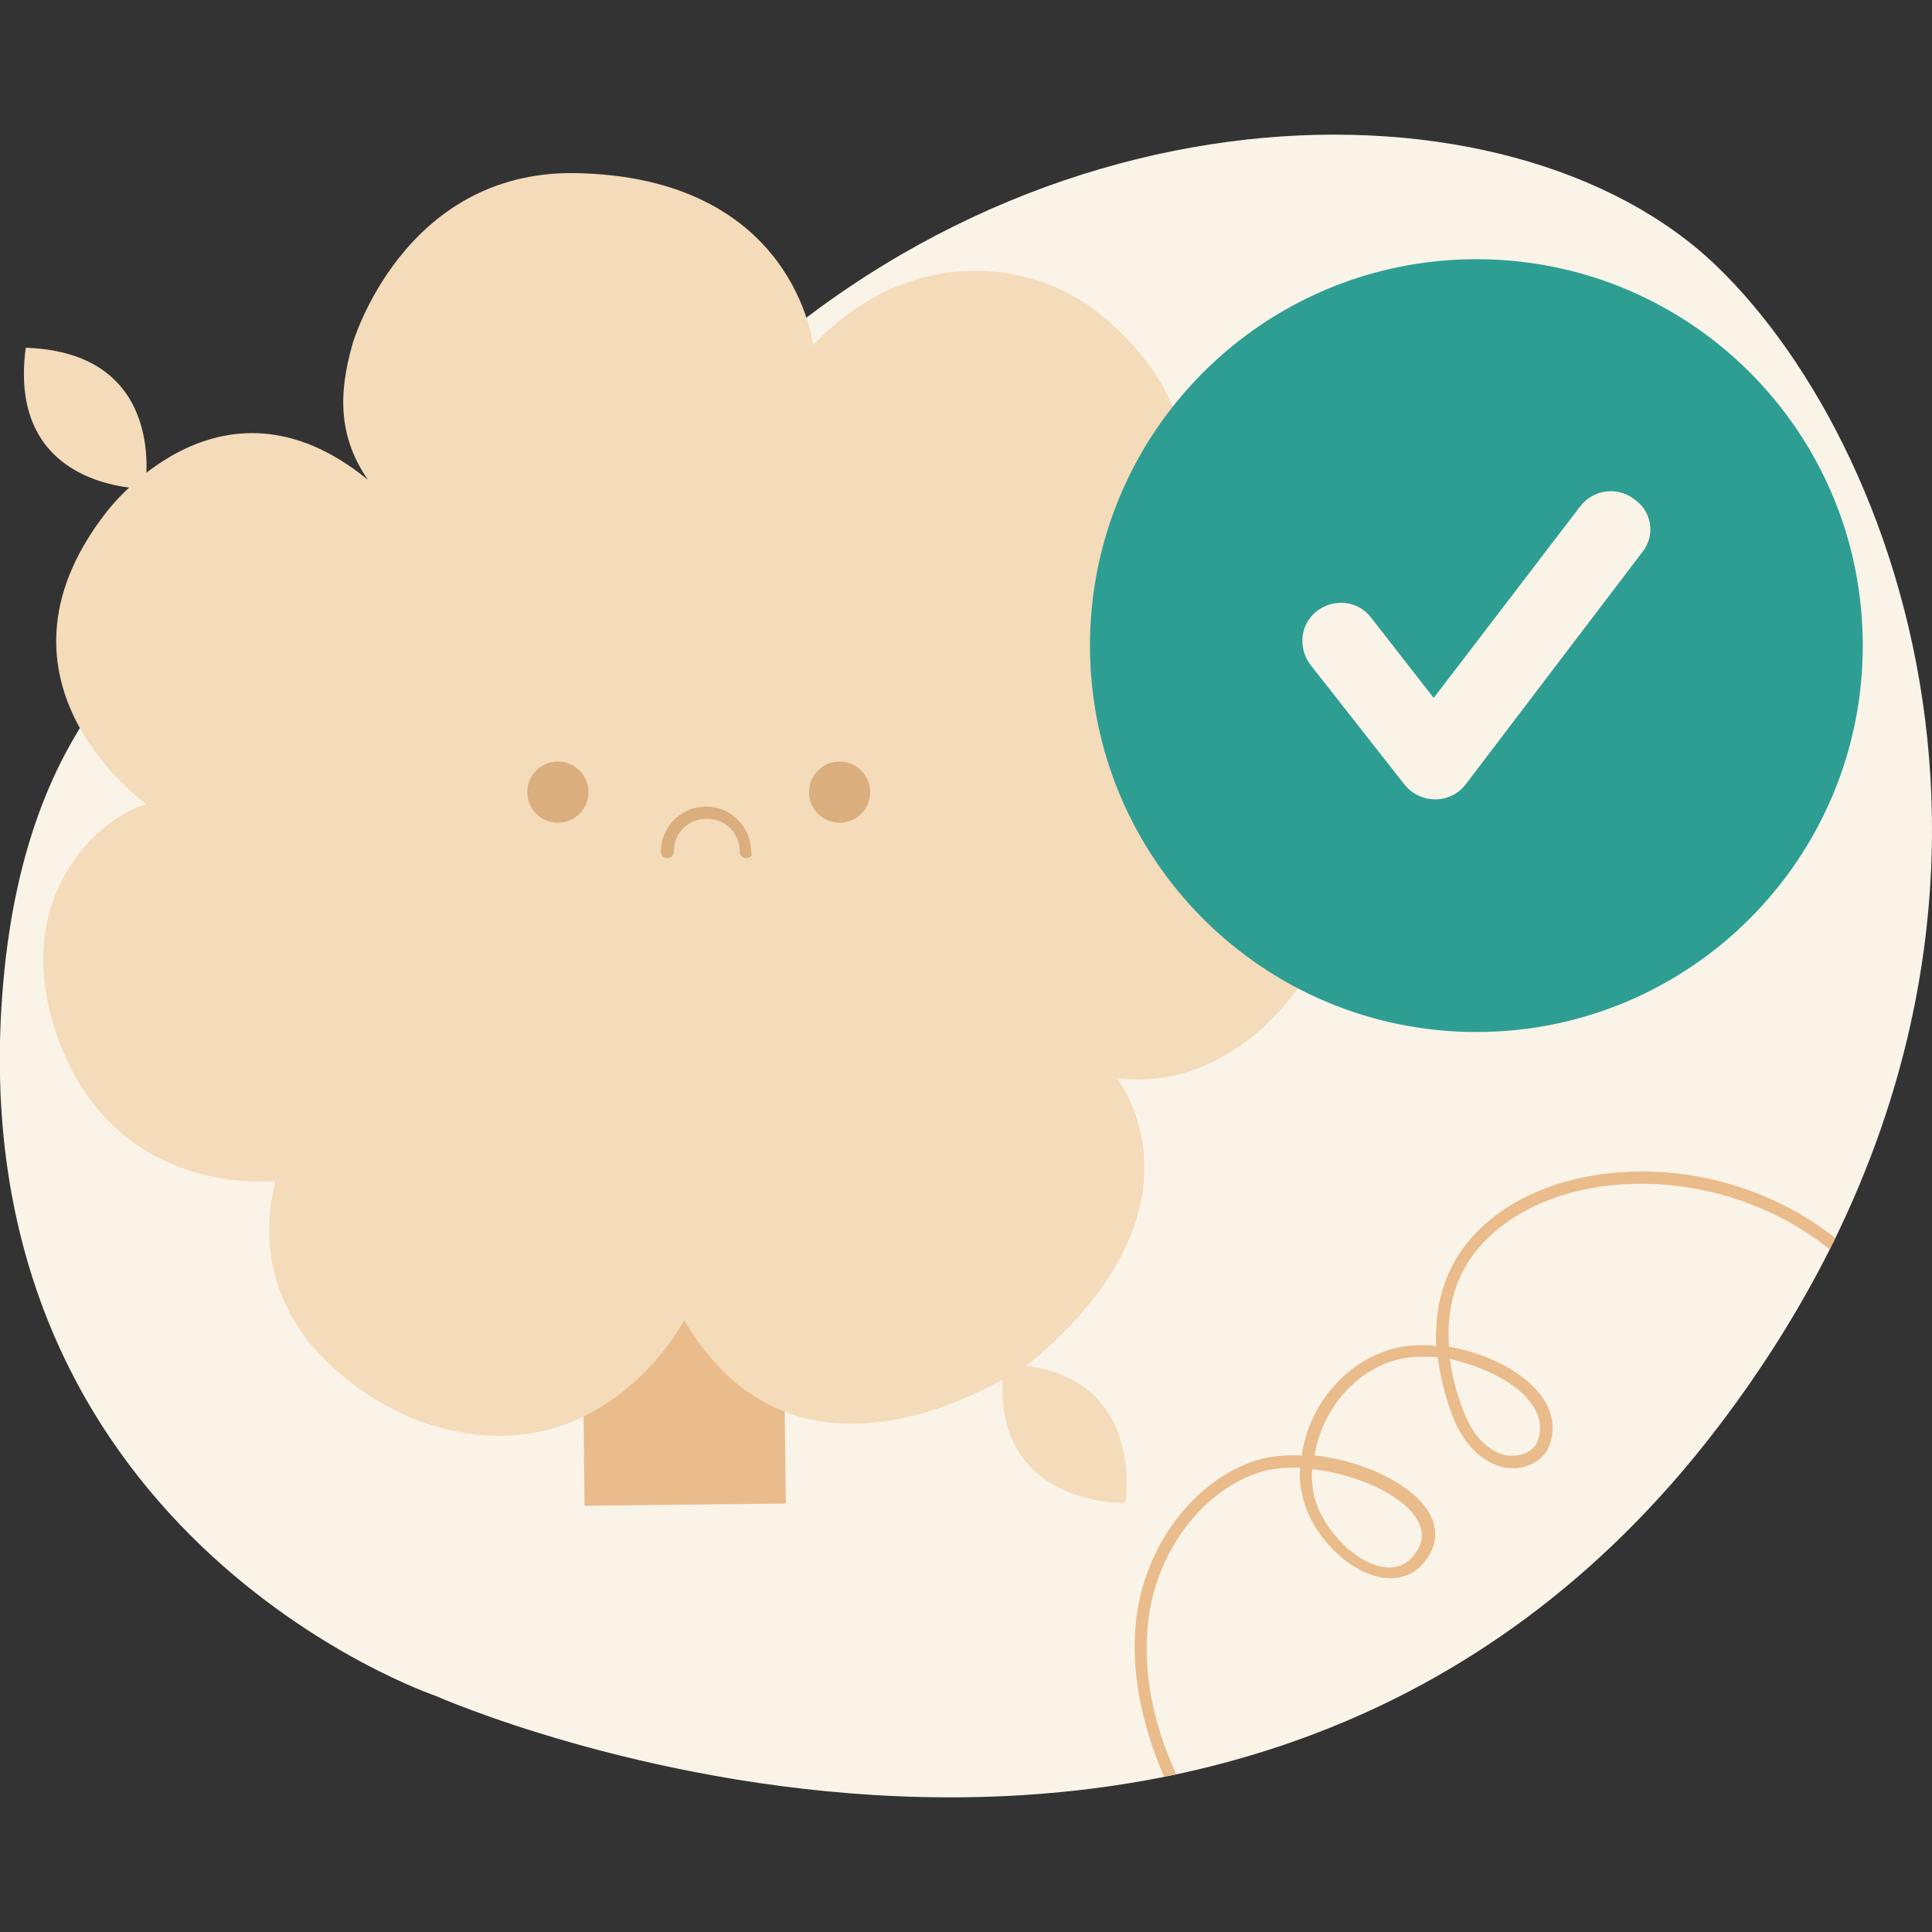 <?xml version="1.0" encoding="utf-8"?>
<!-- Generator: Adobe Illustrator 25.2.3, SVG Export Plug-In . SVG Version: 6.00 Build 0)  -->
<svg version="1.1" id="Capa_1" xmlns="http://www.w3.org/2000/svg" xmlns:xlink="http://www.w3.org/1999/xlink" x="0px" y="0px"
	 viewBox="0 0 240 240" style="enable-background:new 0 0 240 240;" xml:space="preserve">
<rect x="0" y="0" width="240" height="240" fill="#333333" stroke="none"/>
<style type="text/css">
	.st0{fill:#2E9E93;}
	.st1{fill:#FAF3E8;}
	.st2{fill:#EABC8B;}
	.st3{fill:#F4DBBA;}
	.st4{clip-path:url(#SVGID_2_);fill:none;stroke:#EABC8B;stroke-width:1.525;stroke-miterlimit:10;}
	.st5{fill:#EAC496;}
	.st6{clip-path:url(#SVGID_4_);fill:none;stroke:#EAC496;stroke-width:1.5;stroke-miterlimit:10;}
	.st7{fill:none;stroke:#3C6850;stroke-width:4;stroke-miterlimit:10;}
	.st8{fill:#D9E8E8;}
	.st9{fill:#FFEAB0;}
	.st10{fill:#FFFFFF;}
	.st11{fill:#FFDC6F;}
	.st12{clip-path:url(#SVGID_6_);}
	.st13{clip-path:url(#SVGID_8_);}
	.st14{clip-path:url(#SVGID_8_);fill:none;stroke:#18736A;stroke-width:1.5;stroke-miterlimit:10;}
	.st15{clip-path:url(#SVGID_8_);fill:#FFDC6F;}
	.st16{fill:none;stroke:#FFFFFF;stroke-width:2;stroke-linecap:round;stroke-miterlimit:10;}
	.st17{clip-path:url(#SVGID_10_);fill:none;stroke:#18736A;stroke-width:1.5;stroke-miterlimit:10;}
	.st18{clip-path:url(#SVGID_12_);fill:#F4DBBA;}
	.st19{clip-path:url(#SVGID_14_);fill:none;stroke:#18736A;stroke-width:1.966;stroke-miterlimit:10;}
	.st20{fill:none;stroke:#18736A;stroke-width:1.966;stroke-miterlimit:10;}
	.st21{fill:none;}
	.st22{fill:#DBAE7D;}
	.st23{clip-path:url(#SVGID_16_);fill:none;stroke:#EABC8B;stroke-width:1.525;stroke-miterlimit:10;}
	.st24{fill:none;stroke:#DBAE7D;stroke-width:1.525;stroke-linecap:round;stroke-miterlimit:10;}
</style>
<path class="st1" d="M84.8,53.4C125.9,9.1,187.6,8.3,213.3,33.1c24.2,23.4,45.4,84.8,0.1,144.2C154.1,255,54.2,210.7,54.2,210.7
	s-59.8-20.1-53.8-88.6S70.9,68.4,84.8,53.4z"/>
<g>
	<g>
		
			<rect x="72.4" y="148.6" transform="matrix(1 -1.092181e-02 1.092181e-02 1 -1.827 0.938)" class="st2" width="25" height="38.3"/>
	</g>
	<g>
		<g>
			<g>
				<g>
					<g>
						<path class="st3" d="M43.8,42.7c-1.9,6.6-1.6,11.8,1.9,16.9C27.1,44.4,13,63.9,13,63.9c-16.1,21,5.2,36,5.2,36
							c-5.2,1.3-17.3,11-11.1,28.8c7.2,20.4,27.1,18,27.1,18c-5.1,21.3,17.3,29.6,17.3,29.6C74.1,184.9,85,164,85,164
							c14.9,25.5,43.1,5.2,43.1,5.2c23.3-19.6,10.6-35.3,10.6-35.3c14.5,2.1,28.5-12.7,29.5-30.9c0,0,0.3-23.6-25.6-30.9
							c0,0,13.5-16.7-5.6-32.8c-9-7.6-24.6-8.6-36,3.6c0,0-2.2-21-29.7-21.4C50,21.3,43.8,42.7,43.8,42.7z"/>
					</g>
				</g>
			</g>
		</g>
	</g>
</g>
<path class="st0" d="M204,68.6l-21.9,28.8c-0.9,1.2-2.3,1.9-3.8,1.9h0c-1.5,0-2.9-0.7-3.8-1.8l-11.7-14.9c-1.6-2.1-1.3-5.1,0.8-6.7
	c2.1-1.6,5.1-1.3,6.7,0.8l7.8,10l18.2-23.8c1.6-2.1,4.6-2.5,6.7-0.9C205.2,63.5,205.7,66.5,204,68.6z M183.4,32.2
	c-26.5,0-48,21.5-48,48c0,26.5,21.5,48,48,48c26.5,0,48-21.5,48-48C231.4,53.6,209.9,32.2,183.4,32.2z"/>
<path class="st21" d="M84.8,53.4C125.9,9.1,187.6,8.3,213.3,33.1c24.2,23.4,45.4,84.8,0.1,144.2C154.1,255,54.2,210.7,54.2,210.7
	s-59.8-20.1-53.8-88.6S70.9,68.4,84.8,53.4z"/>
<path class="st3" d="M3.2,43.2C0.8,61,18,60.7,18,60.7S21.1,43.8,3.2,43.2z"/>
<path class="st3" d="M124.7,169.5c-2.1,17.8,15.1,17.2,15.1,17.2S142.6,169.7,124.7,169.5z"/>
<circle class="st22" cx="69.3" cy="98.4" r="3.8"/>
<circle class="st22" cx="104.3" cy="98.4" r="3.8"/>
<g>
	<path class="st22" d="M92.7,106.6c-0.4,0-0.8-0.3-0.8-0.8c0-2.3-1.8-4.1-4.1-4.1c-2.3,0-4.1,1.8-4.1,4.1c0,0.4-0.3,0.8-0.8,0.8
		s-0.8-0.3-0.8-0.8c0-3.1,2.5-5.6,5.6-5.6s5.6,2.5,5.6,5.6C93.5,106.3,93.2,106.6,92.7,106.6z"/>
</g>
<path class="st2" d="M198.9,147.4c10-1.4,20.5,1.5,28.4,7.8c0.2-0.5,0.5-0.9,0.7-1.4c-8.1-6.4-19-9.4-29.3-7.9
	c-9,1.3-16,5.9-18.8,12.4c-1.3,3-1.6,6-1.5,8.9c-1.7-0.2-3.3-0.1-4.8,0.2c-6.2,1.4-11,7-11.9,13.4c-1.9-0.1-3.8,0.1-5.3,0.5
	c-8,2.4-14.3,10.7-15.3,20.2c-0.6,6,0.6,12.5,3.5,19.2c0.5-0.1,1-0.2,1.5-0.3c-3-6.6-4.1-12.9-3.5-18.7c0.9-8.9,6.8-16.7,14.2-18.9
	c1.4-0.4,3-0.5,4.7-0.5c-0.1,1.2,0,2.4,0.3,3.5c0.9,4.5,5.3,9.2,9.5,10.1c2.4,0.5,4.5-0.2,5.9-2.2c1.5-2,1.4-4.3,0-6.3
	c-2.4-3.4-8.3-6-13.9-6.6c0.9-5.7,5.2-10.8,10.7-12c1.4-0.3,3-0.3,4.6-0.2c0.3,2.4,0.9,4.6,1.5,6.4c0.9,2.6,2.1,4.5,3.7,5.8
	c2.4,1.9,4.5,1.7,5.6,1.4c1.5-0.4,2.7-1.5,3.1-2.7c0.8-2.3,0.3-4.7-1.6-6.8c-2.4-2.7-6.7-4.7-10.9-5.4c-0.2-2.8,0.1-5.7,1.3-8.5
	C183.9,152.9,190.5,148.6,198.9,147.4z M175.8,188.4c1.1,1.6,1.1,3.1,0,4.6c-1,1.4-2.5,2-4.3,1.6c-3.6-0.8-7.5-5.1-8.3-9
	c-0.2-1-0.3-2.1-0.2-3.1C168.2,183.1,173.7,185.4,175.8,188.4z M189.7,173.7c1.5,1.7,2,3.5,1.3,5.3c-0.3,0.8-1.1,1.5-2.1,1.7
	c-0.8,0.2-2.4,0.4-4.2-1.1c-1.4-1.1-2.4-2.8-3.2-5.1c-0.6-1.6-1.1-3.6-1.4-5.7C183.9,169.7,187.7,171.4,189.7,173.7z"/>
</svg>
